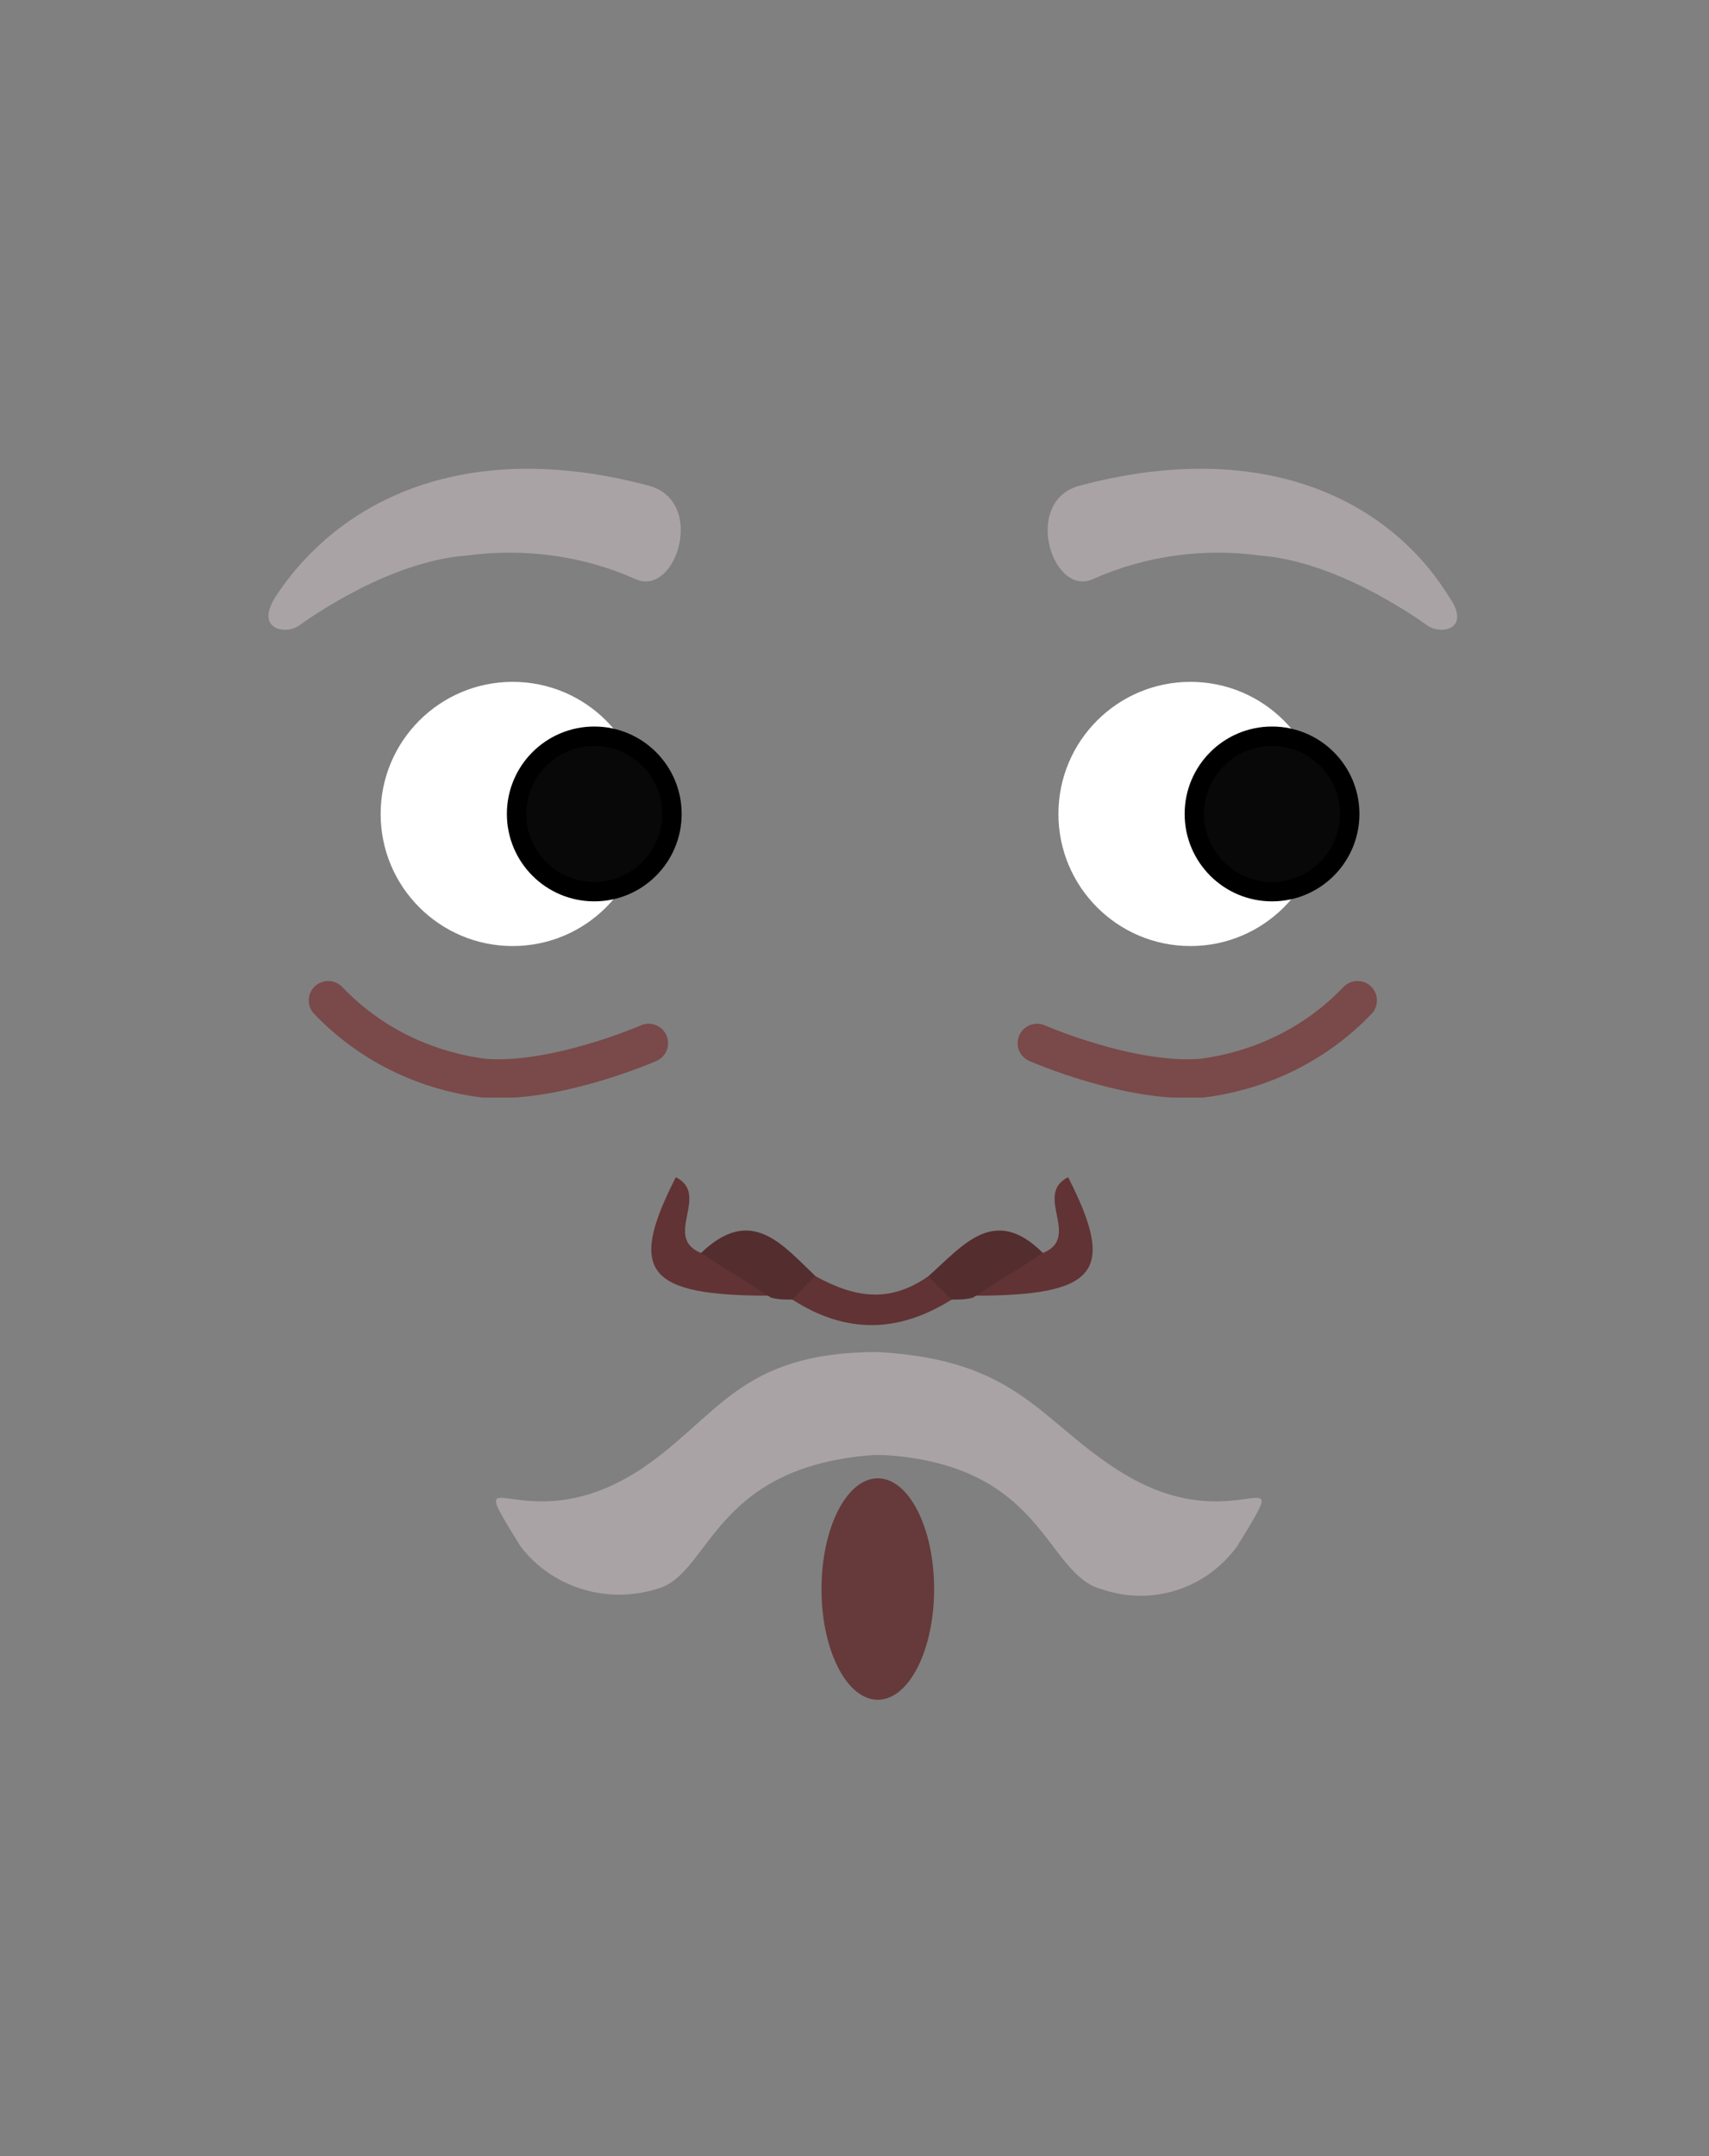 <?xml version="1.0" encoding="utf-8"?>
<!-- Generator: Adobe Illustrator 26.0.3, SVG Export Plug-In . SVG Version: 6.00 Build 0)  -->
<svg version="1.1" id="Layer_1" xmlns="http://www.w3.org/2000/svg" xmlns:xlink="http://www.w3.org/1999/xlink" x="0px" y="0px"
	 viewBox="0 0 88 111" style="enable-background:new 0 0 88 111;" xml:space="preserve">
<rect x="0" y="0" width="88" height="111" fill="#808080" stroke="none"/>
<style type="text/css">
	.st0{fill:#FFFFFF;}
	.st1{fill:#080808;stroke:#000000;stroke-miterlimit:10;}
	.st2{fill:#663A3A;}
	.st3{fill:#AAA3A5;}
	.st4{clip-path:url(#SVGID_00000026156883532633897340000004549970816903093383_);}
	.st5{fill:none;stroke:#7A4949;stroke-width:2;stroke-linecap:round;stroke-miterlimit:10;}
	.st6{clip-path:url(#SVGID_00000155830898105699547110000004953213476257209528_);}
	.st7{fill:#613334;}
	.st8{fill:#542D2F;}
</style>
<g id="Calque_6">
	<circle class="st0" cx="61.3" cy="41.9" r="6.8"/>
	<circle class="st0" cx="26.4" cy="41.9" r="6.8"/>
	<circle class="st1" cx="30.6" cy="41.9" r="4"/>
	<circle class="st1" cx="65.5" cy="41.9" r="4"/>
	<ellipse class="st2" cx="45.2" cy="81.8" rx="2.9" ry="5.7"/>
	<path class="st3" d="M63.7,79.6c-1.6,2.2-4.4,3.1-7,2.2c-2.9-0.8-2.9-6.4-11.2-6.9h-0.2H45c-8.4,0.6-8.4,6.2-11.2,6.9
		c-2.6,0.8-5.4-0.1-7-2.2c-3.2-5.2,0,0,6.1-3.9C37,73,38,69.6,45.2,69.6l0,0c7.2,0.4,8.3,3.5,12.4,6.1
		C63.7,79.6,66.9,74.4,63.7,79.6z"/>
	<path class="st3" d="M55.6,25c-3,0.8-1.4,5.8,0.7,4.8c2.7-1.2,5.7-1.6,8.6-1.2c3.9,0.3,7.9,3.1,8.6,3.6s2.3,0.2,1.1-1.5
		C71.5,25.7,65,22.5,55.6,25z"/>
	<path class="st3" d="M33.4,25c3,0.8,1.4,5.8-0.7,4.8C30,28.6,27,28.2,24,28.6c-3.9,0.3-7.9,3.1-8.6,3.6s-2.3,0.2-1.2-1.5
		C17.5,25.7,24,22.5,33.4,25z"/>
	<g id="random">
		<g>
			<defs>
				<rect id="SVGID_1_" x="52.4" y="50.5" width="18.5" height="6"/>
			</defs>
			<clipPath id="SVGID_00000101821664778727707030000000643747222437812403_">
				<use xlink:href="#SVGID_1_"  style="overflow:visible;"/>
			</clipPath>
			<g style="clip-path:url(#SVGID_00000101821664778727707030000000643747222437812403_);">
				<path class="st5" d="M53.4,53.7c0,0,4.8,2.1,8.5,1.8c3.1-0.4,5.9-1.8,8-4"/>
			</g>
		</g>
	</g>
	<g id="random2">
		<g>
			<defs>
				<rect id="SVGID_00000156569843454090578640000012730623952550699910_" x="15.9" y="50.5" width="18.5" height="6"/>
			</defs>
			<clipPath id="SVGID_00000026164959205787595270000013710589319795218836_">
				<use xlink:href="#SVGID_00000156569843454090578640000012730623952550699910_"  style="overflow:visible;"/>
			</clipPath>
			<g style="clip-path:url(#SVGID_00000026164959205787595270000013710589319795218836_);">
				<path class="st5" d="M33.4,53.7c0,0-4.8,2.1-8.5,1.8c-3.1-0.4-5.9-1.8-8-4"/>
			</g>
		</g>
	</g>
</g>
<g>
	<path class="st7" d="M53.7,64.5c2-0.8-0.5-3,1.3-3.9c2.5,4.9,1.5,6.1-4.9,6.1C50.1,64.1,52.2,64.8,53.7,64.5z"/>
	<path class="st8" d="M53.7,64.5c-1.2,0.8-2.4,1.5-3.6,2.3c-0.4,0.1-0.7,0.1-1.1,0.1c-1.2,0.4-1.5-0.1-1.2-1.2
		C49.6,64.1,51.2,62,53.7,64.5z"/>
	<path class="st7" d="M36.1,64.5c-2-0.8,0.5-3-1.3-3.9c-2.5,4.9-1.5,6.1,4.9,6.1C39.8,64,37.6,64.7,36.1,64.5z"/>
	<path class="st8" d="M36.1,64.5c1.2,0.8,2.4,1.5,3.6,2.3c0.4,0.1,0.7,0.1,1.1,0.1c1.2,0.4,1.5-0.1,1.2-1.2
		C40.3,64.1,38.7,62,36.1,64.5z"/>
	<path class="st7" d="M40.8,66.9c0.4-0.4,0.8-0.9,1.2-1.2c2,1.1,3.8,1.4,5.8,0c0.4,0.4,0.8,0.8,1.2,1.2
		C46.3,68.6,43.6,68.7,40.8,66.9z"/>
</g>
</svg>
